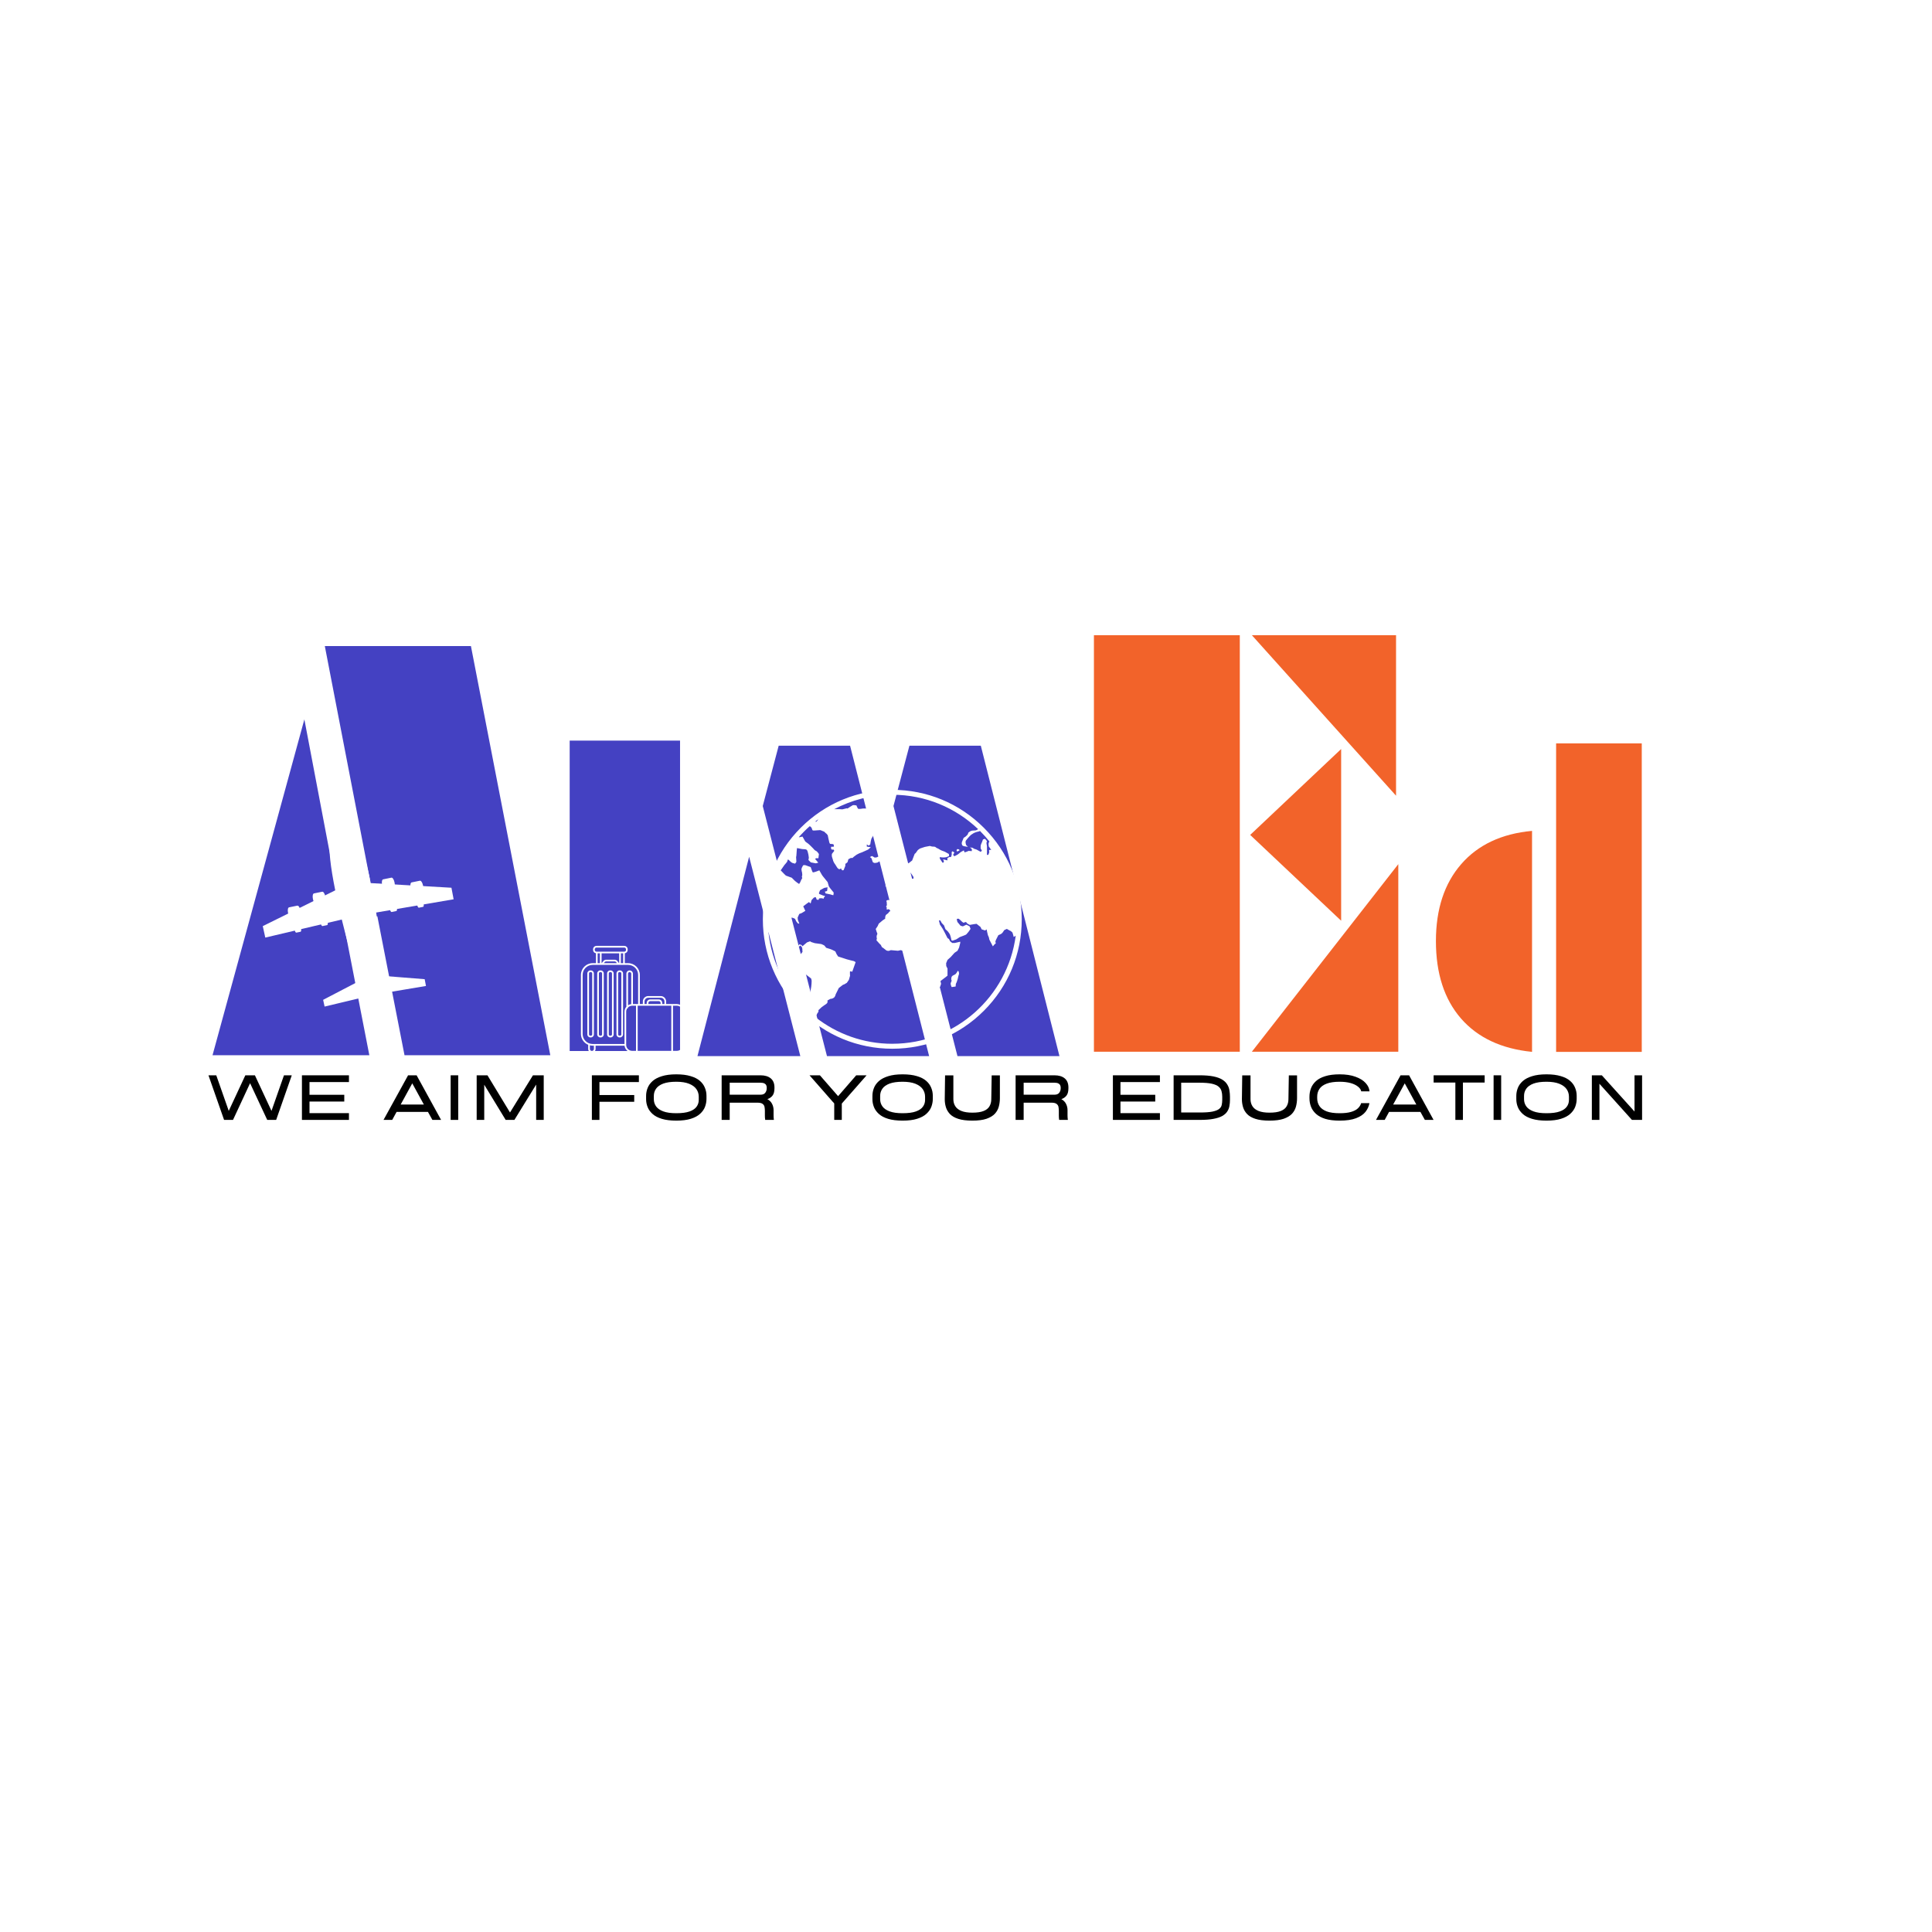 <svg xmlns="http://www.w3.org/2000/svg" xmlns:xlink="http://www.w3.org/1999/xlink" width="500" zoomAndPan="magnify" viewBox="0 0 375 375" height="500" preserveAspectRatio="xMidYMid meet" version="1.0"><defs><g/><clipPath id="42050e8928"><path d="M 51 160 L 89 160 L 89 196 L 51 196 Z M 51 160 " clip-rule="nonzero"/></clipPath><clipPath id="f6fb787bac"><path d="M 33.984 184.684 L 62.551 141.531 L 105.703 170.098 L 77.137 213.25 Z M 33.984 184.684 " clip-rule="nonzero"/></clipPath><clipPath id="43c374930a"><path d="M 33.984 184.684 L 62.551 141.531 L 105.703 170.098 L 77.137 213.25 Z M 33.984 184.684 " clip-rule="nonzero"/></clipPath><clipPath id="30a6765f56"><path d="M 74 170 L 77 170 L 77 173 L 74 173 Z M 74 170 " clip-rule="nonzero"/></clipPath><clipPath id="27d7f128e4"><path d="M 33.984 184.684 L 62.551 141.531 L 105.703 170.098 L 77.137 213.25 Z M 33.984 184.684 " clip-rule="nonzero"/></clipPath><clipPath id="5e0550dd9f"><path d="M 33.984 184.684 L 62.551 141.531 L 105.703 170.098 L 77.137 213.25 Z M 33.984 184.684 " clip-rule="nonzero"/></clipPath><clipPath id="92a32ff467"><path d="M 79 170 L 83 170 L 83 174 L 79 174 Z M 79 170 " clip-rule="nonzero"/></clipPath><clipPath id="4812750af6"><path d="M 33.984 184.684 L 62.551 141.531 L 105.703 170.098 L 77.137 213.25 Z M 33.984 184.684 " clip-rule="nonzero"/></clipPath><clipPath id="e8d404cdce"><path d="M 33.984 184.684 L 62.551 141.531 L 105.703 170.098 L 77.137 213.25 Z M 33.984 184.684 " clip-rule="nonzero"/></clipPath><clipPath id="a1c44dc1b9"><path d="M 80 174 L 83 174 L 83 177 L 80 177 Z M 80 174 " clip-rule="nonzero"/></clipPath><clipPath id="24bb4bbc19"><path d="M 33.984 184.684 L 62.551 141.531 L 105.703 170.098 L 77.137 213.25 Z M 33.984 184.684 " clip-rule="nonzero"/></clipPath><clipPath id="643f879b04"><path d="M 33.984 184.684 L 62.551 141.531 L 105.703 170.098 L 77.137 213.25 Z M 33.984 184.684 " clip-rule="nonzero"/></clipPath><clipPath id="0199bea397"><path d="M 75 175 L 78 175 L 78 178 L 75 178 Z M 75 175 " clip-rule="nonzero"/></clipPath><clipPath id="399204109c"><path d="M 33.984 184.684 L 62.551 141.531 L 105.703 170.098 L 77.137 213.25 Z M 33.984 184.684 " clip-rule="nonzero"/></clipPath><clipPath id="a28858e139"><path d="M 33.984 184.684 L 62.551 141.531 L 105.703 170.098 L 77.137 213.25 Z M 33.984 184.684 " clip-rule="nonzero"/></clipPath><clipPath id="e47dc21131"><path d="M 57 179 L 59 179 L 59 182 L 57 182 Z M 57 179 " clip-rule="nonzero"/></clipPath><clipPath id="15c6c6700e"><path d="M 33.984 184.684 L 62.551 141.531 L 105.703 170.098 L 77.137 213.25 Z M 33.984 184.684 " clip-rule="nonzero"/></clipPath><clipPath id="18c9c44b0d"><path d="M 33.984 184.684 L 62.551 141.531 L 105.703 170.098 L 77.137 213.25 Z M 33.984 184.684 " clip-rule="nonzero"/></clipPath><clipPath id="e1b051df22"><path d="M 55 175 L 59 175 L 59 179 L 55 179 Z M 55 175 " clip-rule="nonzero"/></clipPath><clipPath id="5c07ec7d7a"><path d="M 33.984 184.684 L 62.551 141.531 L 105.703 170.098 L 77.137 213.25 Z M 33.984 184.684 " clip-rule="nonzero"/></clipPath><clipPath id="e033a602d1"><path d="M 33.984 184.684 L 62.551 141.531 L 105.703 170.098 L 77.137 213.25 Z M 33.984 184.684 " clip-rule="nonzero"/></clipPath><clipPath id="40e6329086"><path d="M 62 178 L 64 178 L 64 180 L 62 180 Z M 62 178 " clip-rule="nonzero"/></clipPath><clipPath id="898a838464"><path d="M 33.984 184.684 L 62.551 141.531 L 105.703 170.098 L 77.137 213.25 Z M 33.984 184.684 " clip-rule="nonzero"/></clipPath><clipPath id="c0634eeb5c"><path d="M 33.984 184.684 L 62.551 141.531 L 105.703 170.098 L 77.137 213.25 Z M 33.984 184.684 " clip-rule="nonzero"/></clipPath><clipPath id="ba20bbc798"><path d="M 60 173 L 64 173 L 64 176 L 60 176 Z M 60 173 " clip-rule="nonzero"/></clipPath><clipPath id="5f4d634ee8"><path d="M 33.984 184.684 L 62.551 141.531 L 105.703 170.098 L 77.137 213.25 Z M 33.984 184.684 " clip-rule="nonzero"/></clipPath><clipPath id="966213f306"><path d="M 33.984 184.684 L 62.551 141.531 L 105.703 170.098 L 77.137 213.25 Z M 33.984 184.684 " clip-rule="nonzero"/></clipPath><clipPath id="1ff4d14927"><path d="M 112.758 183.586 L 133 183.586 L 133 204.586 L 112.758 204.586 Z M 112.758 183.586 " clip-rule="nonzero"/></clipPath><clipPath id="5bc3d5956e"><path d="M 148.07 153.305 L 198.32 153.305 L 198.32 203.555 L 148.07 203.555 Z M 148.07 153.305 " clip-rule="nonzero"/></clipPath></defs><rect x="-37.5" width="450" fill="#ffffff" y="-37.5" height="450" fill-opacity="1"/><rect x="-37.5" width="450" fill="#ffffff" y="-37.5" height="450" fill-opacity="1"/><g fill="#4441c2" fill-opacity="1"><g transform="translate(43.344, 204.821)"><g><path d="M -2.094 0 L 15.734 -65.188 L 21.641 -34.094 L 28.453 -34.094 L 19.703 -79.422 L 48.062 -79.422 L 63.469 0 L 35.172 0 L 29.906 -26.953 L 23.094 -26.953 L 28.344 0 Z M -2.094 0 "/></g></g></g><g clip-path="url(#42050e8928)"><g clip-path="url(#f6fb787bac)"><g clip-path="url(#43c374930a)"><path fill="#ffffff" d="M 66.082 160.137 C 66.082 160.137 66.078 160.137 66.078 160.137 C 64.75 160.762 63.547 161.582 64.094 166.824 C 64.266 168.48 64.613 170.559 65.07 172.816 C 65.07 172.816 58.219 176.195 58.219 176.195 C 58.219 176.195 51.004 179.758 51.004 179.758 C 51.168 180.5 51.328 181.242 51.492 181.984 C 56.441 180.816 61.391 179.648 66.336 178.48 C 66.336 178.48 66.34 178.48 66.34 178.48 C 67.332 182.559 68.48 186.582 69.434 189.336 C 69.562 189.703 69.688 190.051 69.809 190.375 C 69.809 190.375 66.582 192.055 66.582 192.055 C 66.582 192.055 62.719 194.07 62.719 194.07 C 62.816 194.504 62.91 194.941 63.004 195.375 C 65.73 194.727 68.453 194.074 71.18 193.422 C 71.922 194.359 72.258 194.566 73.105 194.746 C 73.859 194.238 74.035 194.016 74.391 192.77 C 77.152 192.305 79.918 191.84 82.68 191.375 C 82.598 190.938 82.512 190.496 82.43 190.059 C 82.43 190.059 78.086 189.715 78.086 189.715 C 78.086 189.715 74.461 189.426 74.461 189.426 C 74.445 189.082 74.426 188.715 74.398 188.324 C 74.203 185.418 73.688 181.266 73.012 177.121 C 78.023 176.266 83.035 175.406 88.047 174.551 C 87.906 173.805 87.766 173.055 87.625 172.309 C 87.625 172.309 79.59 171.848 79.59 171.848 C 79.59 171.848 71.965 171.41 71.965 171.41 C 71.5 169.16 71.012 167.109 70.523 165.516 C 68.98 160.48 67.551 160.191 66.086 160.137 C 66.082 160.137 66.082 160.133 66.082 160.137 " fill-opacity="1" fill-rule="nonzero"/></g></g></g><g clip-path="url(#30a6765f56)"><g clip-path="url(#27d7f128e4)"><g clip-path="url(#5e0550dd9f)"><path fill="#ffffff" d="M 76.57 171.246 C 76.461 170.707 76.195 170.309 75.973 170.352 C 75.973 170.352 74.367 170.68 74.367 170.68 C 74.145 170.723 74.055 171.199 74.164 171.738 C 74.164 171.738 74.191 171.875 74.191 171.875 C 74.301 172.414 74.57 172.816 74.793 172.773 C 74.793 172.773 76.398 172.445 76.398 172.445 C 76.617 172.398 76.707 171.926 76.598 171.387 C 76.598 171.387 76.57 171.246 76.57 171.246 " fill-opacity="1" fill-rule="nonzero"/></g></g></g><g clip-path="url(#92a32ff467)"><g clip-path="url(#4812750af6)"><g clip-path="url(#e8d404cdce)"><path fill="#ffffff" d="M 82.102 171.844 C 81.992 171.301 81.723 170.902 81.504 170.945 C 81.504 170.945 79.895 171.273 79.895 171.273 C 79.676 171.316 79.586 171.793 79.695 172.332 C 79.695 172.332 79.723 172.469 79.723 172.469 C 79.832 173.008 80.102 173.41 80.32 173.367 C 80.32 173.367 81.93 173.039 81.93 173.039 C 82.148 172.996 82.238 172.52 82.129 171.98 C 82.129 171.98 82.102 171.844 82.102 171.844 " fill-opacity="1" fill-rule="nonzero"/></g></g></g><g clip-path="url(#a1c44dc1b9)"><g clip-path="url(#24bb4bbc19)"><g clip-path="url(#643f879b04)"><path fill="#ffffff" d="M 82.227 175.477 C 82.281 175.754 82.238 175.992 82.125 176.016 C 82.125 176.016 81.305 176.184 81.305 176.184 C 81.191 176.207 81.055 176 81 175.727 C 81 175.727 80.988 175.656 80.988 175.656 C 80.93 175.383 80.977 175.141 81.09 175.117 C 81.09 175.117 81.906 174.949 81.906 174.949 C 82.02 174.926 82.156 175.133 82.211 175.406 C 82.211 175.406 82.227 175.477 82.227 175.477 " fill-opacity="1" fill-rule="nonzero"/></g></g></g><g clip-path="url(#0199bea397)"><g clip-path="url(#399204109c)"><g clip-path="url(#a28858e139)"><path fill="#ffffff" d="M 77.035 176.246 C 77.094 176.547 77.043 176.812 76.922 176.836 C 76.922 176.836 76.023 177.02 76.023 177.02 C 75.902 177.043 75.754 176.82 75.691 176.52 C 75.691 176.52 75.676 176.441 75.676 176.441 C 75.613 176.141 75.664 175.875 75.789 175.852 C 75.789 175.852 76.684 175.668 76.684 175.668 C 76.809 175.645 76.957 175.867 77.02 176.168 C 77.02 176.168 77.035 176.246 77.035 176.246 " fill-opacity="1" fill-rule="nonzero"/></g></g></g><g clip-path="url(#e47dc21131)"><g clip-path="url(#15c6c6700e)"><g clip-path="url(#18c9c44b0d)"><path fill="#ffffff" d="M 57.211 180.566 C 57.266 180.84 57.402 181.043 57.516 181.023 C 57.516 181.023 58.336 180.855 58.336 180.855 C 58.445 180.832 58.492 180.59 58.438 180.316 C 58.438 180.316 58.422 180.246 58.422 180.246 C 58.367 179.973 58.23 179.766 58.117 179.789 C 58.117 179.789 57.301 179.957 57.301 179.957 C 57.188 179.98 57.141 180.219 57.195 180.496 C 57.195 180.496 57.211 180.566 57.211 180.566 " fill-opacity="1" fill-rule="nonzero"/></g></g></g><g clip-path="url(#e1b051df22)"><g clip-path="url(#5c07ec7d7a)"><g clip-path="url(#e033a602d1)"><path fill="#ffffff" d="M 55.906 177.172 C 55.797 176.633 55.887 176.156 56.105 176.113 C 56.105 176.113 57.715 175.785 57.715 175.785 C 57.934 175.742 58.203 176.141 58.312 176.68 C 58.312 176.68 58.34 176.82 58.34 176.82 C 58.449 177.359 58.359 177.832 58.141 177.879 C 58.141 177.879 56.531 178.207 56.531 178.207 C 56.312 178.25 56.043 177.848 55.934 177.309 C 55.934 177.309 55.906 177.172 55.906 177.172 " fill-opacity="1" fill-rule="nonzero"/></g></g></g><g clip-path="url(#40e6329086)"><g clip-path="url(#898a838464)"><g clip-path="url(#c0634eeb5c)"><path fill="#ffffff" d="M 62.262 179.25 C 62.324 179.551 62.473 179.777 62.598 179.75 C 62.598 179.75 63.492 179.566 63.492 179.566 C 63.617 179.543 63.664 179.277 63.605 178.977 C 63.605 178.977 63.59 178.902 63.59 178.902 C 63.527 178.602 63.379 178.375 63.254 178.402 C 63.254 178.402 62.359 178.582 62.359 178.582 C 62.234 178.609 62.188 178.871 62.246 179.176 C 62.246 179.176 62.262 179.25 62.262 179.25 " fill-opacity="1" fill-rule="nonzero"/></g></g></g><g clip-path="url(#ba20bbc798)"><g clip-path="url(#5f4d634ee8)"><g clip-path="url(#966213f306)"><path fill="#ffffff" d="M 60.734 174.469 C 60.625 173.93 60.715 173.453 60.938 173.41 C 60.938 173.41 62.543 173.082 62.543 173.082 C 62.766 173.039 63.031 173.441 63.141 173.98 C 63.141 173.98 63.172 174.117 63.172 174.117 C 63.281 174.656 63.191 175.133 62.969 175.176 C 62.969 175.176 61.363 175.504 61.363 175.504 C 61.141 175.547 60.875 175.148 60.766 174.605 C 60.766 174.605 60.734 174.469 60.734 174.469 " fill-opacity="1" fill-rule="nonzero"/></g></g></g><g fill="#4441c2" fill-opacity="1"><g transform="translate(107.887, 204.001)"><g><path d="M 2.688 0 L 2.688 -60.25 L 24.109 -60.25 L 24.109 0 Z M 2.688 0 "/></g></g></g><g clip-path="url(#1ff4d14927)"><path fill="#ffffff" d="M 131.371 194.883 L 129.297 194.883 L 129.297 194.383 C 129.297 193.805 128.828 193.336 128.25 193.336 L 125.828 193.336 C 125.246 193.336 124.777 193.805 124.777 194.383 L 124.777 194.883 L 124.191 194.883 L 124.191 189.227 C 124.191 187.973 123.172 186.953 121.918 186.953 L 121.277 186.953 L 121.277 185.031 C 121.594 184.984 121.836 184.711 121.836 184.383 L 121.836 184.258 C 121.836 183.891 121.539 183.594 121.176 183.594 L 115.777 183.594 C 115.41 183.594 115.113 183.891 115.113 184.258 L 115.113 184.383 C 115.113 184.711 115.355 184.984 115.672 185.031 L 115.672 186.953 L 115.031 186.953 C 113.777 186.953 112.758 187.973 112.758 189.227 L 112.758 200.695 C 112.758 201.641 113.344 202.453 114.168 202.793 L 114.168 203.598 C 114.168 203.996 114.488 204.316 114.887 204.316 C 115.285 204.316 115.605 203.996 115.605 203.598 L 115.605 202.965 L 121.223 202.965 C 121.305 203.711 121.938 204.297 122.703 204.297 L 131.371 204.297 C 132.191 204.297 132.859 203.629 132.859 202.805 L 132.859 196.375 C 132.859 195.551 132.191 194.883 131.371 194.883 Z M 130.297 195.211 L 130.297 203.969 L 123.777 203.969 L 123.777 195.211 Z M 128.223 194.883 L 125.852 194.883 L 125.852 194.68 C 125.852 194.48 126.012 194.32 126.211 194.32 L 127.867 194.32 C 128.062 194.32 128.223 194.48 128.223 194.68 Z M 125.105 194.383 C 125.105 193.984 125.43 193.664 125.828 193.664 L 128.25 193.664 C 128.645 193.664 128.969 193.984 128.969 194.383 L 128.969 194.883 L 128.551 194.883 L 128.551 194.68 C 128.551 194.301 128.242 193.992 127.867 193.992 L 126.211 193.992 C 125.832 193.992 125.523 194.301 125.523 194.68 L 125.523 194.883 L 125.105 194.883 Z M 120.512 186.953 L 120.512 185.043 L 120.949 185.043 L 120.949 186.953 Z M 120.152 186.953 L 119.863 186.57 C 119.723 186.383 119.516 186.277 119.297 186.277 L 117.652 186.277 C 117.434 186.277 117.227 186.383 117.086 186.57 L 116.797 186.953 L 116.766 186.953 L 116.766 185.043 L 120.184 185.043 L 120.184 186.953 Z M 119.742 186.953 L 117.207 186.953 L 117.352 186.766 C 117.426 186.664 117.539 186.605 117.652 186.605 L 119.297 186.605 C 119.41 186.605 119.523 186.664 119.598 186.766 Z M 115.441 184.383 L 115.441 184.258 C 115.441 184.074 115.594 183.926 115.777 183.926 L 121.176 183.926 C 121.355 183.926 121.508 184.074 121.508 184.258 L 121.508 184.383 C 121.508 184.566 121.355 184.715 121.176 184.715 L 115.777 184.715 C 115.594 184.715 115.441 184.566 115.441 184.383 Z M 116.004 185.043 L 116.438 185.043 L 116.438 186.953 L 116.004 186.953 Z M 113.09 200.695 L 113.09 189.227 C 113.09 188.156 113.961 187.285 115.031 187.285 L 121.918 187.285 C 122.988 187.285 123.859 188.156 123.859 189.227 L 123.859 194.883 L 122.852 194.883 L 122.852 188.996 C 122.852 188.645 122.566 188.359 122.211 188.359 C 121.859 188.359 121.574 188.645 121.574 188.996 L 121.574 195.406 C 121.352 195.664 121.215 196.004 121.215 196.375 L 121.215 202.637 L 115.031 202.637 C 113.961 202.637 113.09 201.766 113.09 200.695 Z M 121.902 195.117 L 121.902 188.996 C 121.902 188.828 122.043 188.688 122.211 188.688 C 122.383 188.688 122.523 188.828 122.523 188.996 L 122.523 194.895 C 122.297 194.922 122.086 195 121.902 195.117 Z M 115.277 203.598 C 115.277 203.812 115.102 203.988 114.887 203.988 C 114.672 203.988 114.496 203.812 114.496 203.598 L 114.496 202.898 C 114.668 202.941 114.848 202.965 115.031 202.965 L 115.277 202.965 Z M 121.543 202.84 C 121.547 202.828 121.551 202.816 121.551 202.801 C 121.551 202.785 121.547 202.77 121.543 202.758 L 121.543 196.375 C 121.543 196.137 121.613 195.914 121.738 195.73 C 121.828 195.73 121.902 195.66 121.902 195.566 L 121.902 195.535 C 122.098 195.348 122.359 195.23 122.645 195.215 C 122.66 195.219 122.672 195.223 122.688 195.223 C 122.707 195.223 122.727 195.219 122.742 195.211 L 123.449 195.211 L 123.449 203.969 L 122.703 203.969 C 122.074 203.969 121.562 203.465 121.543 202.84 Z M 132.531 202.805 C 132.531 203.445 132.012 203.969 131.371 203.969 L 130.629 203.969 L 130.629 195.211 L 131.371 195.211 C 132.012 195.211 132.531 195.734 132.531 196.375 Z M 132.531 202.805 " fill-opacity="1" fill-rule="nonzero"/></g><path fill="#ffffff" d="M 118.422 201.359 L 118.527 201.359 C 118.852 201.359 119.113 201.098 119.113 200.773 L 119.113 188.945 C 119.113 188.621 118.852 188.359 118.527 188.359 L 118.422 188.359 C 118.098 188.359 117.836 188.621 117.836 188.945 L 117.836 200.773 C 117.836 201.098 118.098 201.359 118.422 201.359 Z M 118.164 188.945 C 118.164 188.805 118.281 188.688 118.422 188.688 L 118.527 188.688 C 118.668 188.688 118.785 188.805 118.785 188.945 L 118.785 200.773 C 118.785 200.914 118.668 201.031 118.527 201.031 L 118.422 201.031 C 118.281 201.031 118.164 200.914 118.164 200.773 Z M 118.164 188.945 " fill-opacity="1" fill-rule="nonzero"/><path fill="#ffffff" d="M 116.504 201.359 L 116.609 201.359 C 116.93 201.359 117.195 201.098 117.195 200.773 L 117.195 188.945 C 117.195 188.621 116.93 188.359 116.609 188.359 L 116.504 188.359 C 116.18 188.359 115.918 188.621 115.918 188.945 L 115.918 200.773 C 115.918 201.098 116.18 201.359 116.504 201.359 Z M 116.246 188.945 C 116.246 188.805 116.363 188.688 116.504 188.688 L 116.609 188.688 C 116.75 188.688 116.863 188.805 116.863 188.945 L 116.863 200.773 C 116.863 200.914 116.75 201.031 116.609 201.031 L 116.504 201.031 C 116.363 201.031 116.246 200.914 116.246 200.773 Z M 116.246 188.945 " fill-opacity="1" fill-rule="nonzero"/><path fill="#ffffff" d="M 115.273 200.773 L 115.273 188.945 C 115.273 188.621 115.012 188.359 114.688 188.359 L 114.582 188.359 C 114.262 188.359 114 188.621 114 188.945 L 114 200.773 C 114 201.098 114.262 201.359 114.582 201.359 L 114.688 201.359 C 115.012 201.359 115.273 201.098 115.273 200.773 Z M 114.945 200.773 C 114.945 200.914 114.832 201.031 114.688 201.031 L 114.582 201.031 C 114.441 201.031 114.328 200.914 114.328 200.773 L 114.328 188.945 C 114.328 188.805 114.441 188.688 114.582 188.688 L 114.688 188.688 C 114.832 188.688 114.945 188.805 114.945 188.945 Z M 114.945 200.773 " fill-opacity="1" fill-rule="nonzero"/><path fill="#ffffff" d="M 120.242 201.359 L 120.348 201.359 C 120.668 201.359 120.934 201.098 120.934 200.773 L 120.934 188.945 C 120.934 188.621 120.668 188.359 120.348 188.359 L 120.242 188.359 C 119.918 188.359 119.656 188.621 119.656 188.945 L 119.656 200.773 C 119.656 201.098 119.918 201.359 120.242 201.359 Z M 119.984 188.945 C 119.984 188.805 120.098 188.688 120.242 188.688 L 120.348 188.688 C 120.488 188.688 120.602 188.805 120.602 188.945 L 120.602 200.773 C 120.602 200.914 120.488 201.031 120.348 201.031 L 120.242 201.031 C 120.098 201.031 119.984 200.914 119.984 200.773 Z M 119.984 188.945 " fill-opacity="1" fill-rule="nonzero"/><g fill="#4441c2" fill-opacity="1"><g transform="translate(136.97, 204.995)"><g><path d="M 48.875 0 L 36.453 -48.547 L 39.547 -60.25 L 53.406 -60.25 L 68.672 0 Z M -1.594 0 L 8.438 -38.703 L 18.375 0 Z M 23.547 0 L 11.078 -48.547 L 14.172 -60.25 L 28.031 -60.25 L 43.375 0 Z M 23.547 0 "/></g></g></g><g clip-path="url(#5bc3d5956e)"><path fill="#ffffff" d="M 173.195 153.305 C 166.484 153.305 160.172 155.918 155.426 160.664 C 150.684 165.41 148.07 171.719 148.07 178.43 C 148.07 185.141 150.684 191.453 155.426 196.199 C 160.172 200.941 166.48 203.559 173.195 203.559 C 179.906 203.559 186.215 200.941 190.961 196.199 C 195.707 191.453 198.32 185.141 198.32 178.43 C 198.32 171.719 195.707 165.41 190.961 160.664 C 186.215 155.918 179.906 153.305 173.195 153.305 Z M 158.805 159.027 C 158.785 159.074 158.766 159.121 158.742 159.16 C 158.68 159.262 158.477 159.465 158.477 159.465 L 158.203 159.492 C 158.402 159.336 158.602 159.18 158.805 159.027 Z M 149.156 180.926 C 149.211 181 149.27 181.066 149.324 181.109 C 149.57 181.301 149.57 181.246 149.871 181.438 C 150.172 181.629 151.258 181.789 151.258 181.789 L 151.805 181.789 L 152.785 182.527 C 152.785 182.527 153.164 182.5 153.246 182.527 C 153.328 182.555 153.82 183.234 153.82 183.234 L 154.254 183.234 L 154.719 183.695 L 155.098 183.723 L 155.352 183.52 L 155.637 183.812 L 155.734 184.168 L 155.738 184.383 L 155.762 184.773 L 155.391 185.23 L 155.148 185.527 L 155.148 186.855 L 155.762 187.59 L 156.082 188.539 L 156.109 188.613 L 156.293 189.043 L 156.902 189.512 L 157.434 189.922 C 157.434 189.922 157.539 190.227 157.539 190.41 C 157.539 190.594 157.516 190.961 157.516 190.961 L 157.457 191.535 L 157.25 192.738 C 157.25 192.738 157.109 193.781 157.066 194.105 C 157.027 194.434 156.844 195.066 156.844 195.066 C 156.844 195.066 156.68 195.641 156.617 195.883 C 156.609 195.914 156.602 195.945 156.594 195.977 C 152.504 192.105 149.766 186.828 149.156 180.922 Z M 173.195 202.598 C 167.57 202.598 162.387 200.668 158.277 197.434 L 158.332 197.312 L 158.426 197.129 L 158.641 196.699 L 158.863 196.375 L 158.863 196.066 L 159.496 195.477 L 160.07 195.066 C 160.07 195.066 160.406 194.879 160.551 194.688 C 160.582 194.641 160.605 194.598 160.613 194.555 C 160.641 194.332 160.613 194.191 160.613 194.188 L 161.172 193.883 C 161.172 193.883 161.559 193.883 161.848 193.656 C 161.918 193.602 161.977 193.535 162.02 193.465 C 162.16 193.254 162.195 193.023 162.195 193.023 L 162.809 191.777 C 162.812 191.773 163.156 191.512 163.461 191.266 C 163.766 191.023 163.746 191.145 163.867 191.062 C 163.992 190.98 164.379 190.758 164.379 190.758 L 164.379 190.754 C 164.379 190.754 164.77 190.184 164.77 190.184 L 164.992 189.406 C 164.992 189.406 164.953 188.773 164.973 188.609 C 164.973 188.602 164.977 188.59 164.98 188.586 C 165.047 188.469 165.422 188.613 165.422 188.613 L 165.422 188.609 L 166.078 186.75 L 165.73 186.547 C 165.73 186.547 164.668 186.301 164.359 186.199 C 164.055 186.098 163.297 185.852 163.297 185.852 L 162.688 185.66 L 162.398 185.23 L 162.137 184.668 C 162.137 184.668 161.422 184.281 161.113 184.199 C 160.809 184.117 160.379 183.973 160.379 183.973 C 160.379 183.973 160.113 183.688 160.07 183.586 C 160.031 183.484 159.398 183.238 159.398 183.238 L 158.152 183.07 L 157.484 182.859 L 157.234 182.707 L 156.641 182.918 L 156.172 183.309 L 155.918 183.531 L 155.781 183.633 L 155.738 183.672 L 155.578 183.418 L 155.141 183.285 C 155.141 183.285 155.141 183.289 155.141 183.289 C 155.141 183.289 155.105 183.422 155.07 183.477 C 155.062 183.488 155.055 183.496 155.047 183.5 C 155.008 183.504 154.836 183.473 154.836 183.473 C 154.836 183.473 154.645 183.328 154.562 183.281 C 154.48 183.234 154.422 183.18 154.422 183.18 L 154.238 182.887 L 154.223 182.594 L 154.258 182.156 C 154.258 182.047 154.27 181.852 154.27 181.852 C 154.27 181.852 153.828 181.77 153.707 181.77 C 153.582 181.77 153.25 181.762 153.23 181.762 C 153.207 181.762 153.148 181.852 153.148 181.672 C 153.148 181.496 153.207 181.148 153.207 181.148 L 153.289 180.766 L 153.414 180.512 L 153.301 180.348 L 152.902 180.43 L 152.656 180.859 L 152.383 181.031 L 151.84 181.082 L 151.613 181.031 C 151.613 181.031 151.391 180.898 151.34 180.828 C 151.289 180.758 151.176 180.379 151.176 180.379 C 151.176 180.379 151.035 179.91 151.035 179.746 C 151.035 179.582 151.012 179.359 151.043 179.246 C 151.074 179.133 151.086 179.02 151.188 178.832 C 151.285 178.648 151.402 178.469 151.41 178.461 C 151.41 178.457 151.594 178.297 151.695 178.285 C 151.797 178.277 152.074 178.246 152.074 178.246 C 152.074 178.246 152.535 178.254 152.605 178.277 C 152.676 178.297 152.992 178.297 152.992 178.297 L 153.125 178.254 L 153.441 178.164 C 153.441 178.164 153.719 178.062 153.965 178.184 C 154.207 178.305 154.312 178.277 154.391 178.492 C 154.473 178.703 154.586 178.891 154.586 178.891 C 154.586 178.891 154.699 178.98 154.781 179.133 C 154.863 179.285 155.148 179.277 155.148 179.277 L 154.863 178.539 L 154.82 178.102 L 155.129 177.406 L 155.609 177.223 L 156.312 176.797 C 156.312 176.797 156.312 176.793 156.312 176.793 L 155.906 175.918 L 156.559 175.418 L 157.02 175.09 L 157.348 175.363 L 157.512 174.723 L 157.961 174.23 C 157.961 174.23 158.262 174.125 158.301 174.125 C 158.32 174.125 158.363 174.203 158.406 174.289 L 158.523 174.621 L 158.887 174.66 C 158.887 174.66 158.891 174.66 158.891 174.66 L 158.984 174.383 L 159.391 174.34 L 159.891 174.418 L 159.891 174.414 C 159.891 174.414 159.895 174.414 159.895 174.414 L 159.926 174.172 L 160.121 174.008 L 160.07 173.871 L 159.828 173.848 L 158.996 173.508 L 158.957 173.332 L 159.172 172.789 L 159.637 172.531 L 159.988 172.34 L 160.633 172.219 C 160.633 172.219 160.543 172.746 160.555 172.871 C 160.555 172.883 160.551 172.898 160.539 172.914 C 160.457 173.008 160.102 173.059 160.102 173.059 C 160.102 173.059 160.098 173.059 160.098 173.059 L 160.246 173.414 L 161.156 173.598 C 161.156 173.598 161.73 173.793 161.758 173.75 C 161.785 173.711 161.816 173.246 161.816 173.246 L 161.188 172.473 L 160.891 172.066 L 160.645 171.219 L 159.719 170.078 L 159.543 169.832 L 159.031 168.934 L 158.438 169.164 C 158.438 169.164 157.844 169.367 157.766 169.328 C 157.684 169.285 157.355 168.305 157.355 168.305 L 156.457 167.98 C 156.457 167.98 155.988 167.797 155.844 168.02 C 155.844 168.02 155.844 168.02 155.844 168.023 C 155.703 168.246 155.559 168.594 155.559 168.758 C 155.559 168.922 155.68 169.371 155.68 169.371 L 155.723 169.82 L 155.641 170.195 L 155.723 170.43 C 155.723 170.43 155.414 170.941 155.395 171.066 C 155.375 171.188 155.172 171.473 155.129 171.555 C 155.086 171.633 154.293 170.98 154.293 170.98 L 153.68 170.367 L 152.559 169.961 C 152.559 169.961 152.375 169.816 152.168 169.594 C 151.965 169.367 151.535 168.934 151.535 168.934 L 152.27 167.879 C 152.27 167.879 152.617 167.504 152.754 167.301 C 152.777 167.27 152.793 167.246 152.801 167.223 C 152.848 167.137 152.844 166.965 152.891 166.883 C 152.938 166.816 153.02 166.82 153.211 167.02 C 153.621 167.449 153.781 167.488 153.926 167.531 C 154.066 167.57 154.332 167.633 154.332 167.633 L 154.578 167.285 L 154.52 166.324 C 154.52 166.324 154.523 166.324 154.527 166.316 C 154.547 166.289 154.586 166.18 154.602 165.711 C 154.621 165.109 154.699 164.625 154.703 164.609 C 154.707 164.609 155.297 164.711 155.641 164.793 C 155.988 164.875 156.438 164.734 156.641 165.02 C 156.84 165.297 157.051 166.512 156.977 166.66 C 156.973 166.668 156.969 166.672 156.969 166.672 C 156.961 166.676 156.953 166.684 156.949 166.691 C 156.879 166.781 156.965 166.98 156.965 166.98 L 157.379 167.387 L 158.336 167.57 L 158.828 167.449 L 158.195 166.691 L 158.48 166.57 L 158.848 166.59 L 158.953 165.773 C 158.953 165.773 158.625 165.242 158.379 165.16 C 158.137 165.078 157.828 164.672 157.828 164.672 C 157.828 164.672 157.031 163.855 156.867 163.75 C 156.703 163.648 156.297 163.324 156.297 163.324 L 155.766 162.383 L 155.152 162.508 L 155.055 162.484 C 155.715 161.734 156.418 161.027 157.164 160.367 C 157.324 160.441 157.406 160.5 157.461 160.586 C 157.52 160.688 157.621 160.895 157.621 160.895 C 157.621 160.895 157.621 161.18 157.848 161.199 C 158.07 161.219 158.359 161.18 158.359 161.18 L 159.012 161.137 C 159.012 161.137 159.195 161.078 159.422 161.199 C 159.645 161.32 159.953 161.402 159.953 161.402 L 160.32 161.75 C 160.32 161.75 160.441 161.793 160.523 161.957 C 160.605 162.117 160.625 161.852 160.707 162.324 C 160.789 162.793 160.871 163.059 160.871 163.059 C 160.871 163.059 160.93 163.383 160.973 163.527 C 161.016 163.672 161.117 163.793 161.117 163.793 L 161.605 163.836 C 161.605 163.836 161.789 163.855 161.809 163.938 C 161.832 164.02 161.871 164.203 161.871 164.262 C 161.871 164.277 161.867 164.293 161.863 164.301 C 161.848 164.332 161.809 164.344 161.75 164.344 C 161.668 164.344 161.301 164.363 161.301 164.363 L 161.301 164.367 L 161.32 164.773 L 161.461 164.898 L 161.832 164.918 C 161.832 164.918 161.91 165.039 161.91 165.121 C 161.91 165.164 161.906 165.188 161.891 165.215 C 161.875 165.238 161.852 165.266 161.809 165.305 C 161.727 165.387 161.484 165.734 161.484 165.734 C 161.484 165.734 161.477 165.699 161.473 165.711 C 161.465 165.719 161.461 165.754 161.461 165.855 C 161.461 166.082 161.422 166.145 161.543 166.488 C 161.668 166.836 161.727 167.121 161.727 167.121 C 161.727 167.121 161.891 167.449 161.934 167.531 C 161.973 167.613 162.055 167.656 162.199 167.918 C 162.34 168.184 162.586 168.512 162.586 168.512 L 162.832 168.695 C 162.832 168.695 162.914 168.738 162.996 168.695 C 163.074 168.656 163.258 168.555 163.258 168.555 C 163.258 168.555 163.363 169.105 163.75 168.879 L 164.078 168.062 L 164.078 167.676 C 164.086 167.672 164.406 167.469 164.5 167.34 C 164.516 167.32 164.523 167.301 164.527 167.285 C 164.547 167.164 164.668 166.785 164.668 166.777 L 165.141 166.531 L 165.465 166.531 L 165.711 166.305 L 166.262 165.898 L 166.773 165.633 L 167.324 165.43 L 168.508 164.898 L 169.02 164.449 C 169.02 164.449 169.02 164.445 169.02 164.445 L 168.246 164.324 L 168.246 163.898 L 168.609 164.141 L 168.918 163.895 L 169.02 163.262 L 169.145 162.773 L 169.469 162.242 L 169.676 161.281 L 169.594 160.77 L 169.367 160.422 L 169.309 159.914 C 169.309 159.914 169.285 159.484 169.348 159.359 C 169.41 159.238 169.656 158.871 169.676 158.809 C 169.676 158.801 169.688 158.789 169.699 158.77 C 169.789 158.641 170.09 158.297 170.145 158.281 C 170.207 158.258 170.777 157.852 170.777 157.852 C 170.777 157.852 170.574 157.586 170.473 157.586 C 170.371 157.586 169.594 157.852 169.594 157.852 L 169.203 157.992 C 169.203 157.992 169.062 158.055 168.859 157.93 C 168.652 157.809 168.367 157.441 168.367 157.441 L 168.348 157.074 L 168.531 156.93 L 167.508 156.93 C 167.508 156.93 166.629 157.117 166.508 156.93 C 166.387 156.746 166.242 156.34 166.242 156.34 C 166.242 156.34 165.691 156.215 165.508 156.297 C 165.324 156.379 164.508 156.93 164.508 156.93 L 164.344 156.891 L 163.508 157.094 L 162.852 157.055 L 162.016 157.055 L 161.855 157.098 C 165.242 155.289 169.102 154.262 173.199 154.262 C 179.648 154.262 185.512 156.801 189.852 160.934 C 189.758 161.004 189.68 161.047 189.57 161.109 C 189.445 161.18 189.289 161.191 189.289 161.191 C 189.289 161.191 188.793 161.199 188.719 161.219 C 188.645 161.238 188.527 161.266 188.527 161.266 C 188.527 161.266 188.297 161.348 188.207 161.426 C 188.121 161.496 187.945 161.633 187.941 161.633 C 187.941 161.633 187.906 161.859 187.805 161.996 C 187.703 162.133 187.617 162.199 187.617 162.199 C 187.617 162.199 187.492 162.312 187.383 162.41 C 187.289 162.492 187.113 162.547 187.043 162.641 C 187.031 162.652 187.023 162.668 187.016 162.684 C 186.969 162.805 186.949 162.875 186.875 163.043 C 186.797 163.215 186.746 163.309 186.73 163.379 C 186.715 163.445 186.688 163.555 186.688 163.555 C 186.688 163.555 186.656 163.676 186.676 163.758 C 186.695 163.84 186.723 164.012 186.805 164.105 C 186.887 164.203 187.219 164.27 187.219 164.27 L 187.355 164.289 C 187.355 164.289 187.562 164.312 187.637 164.332 C 187.711 164.352 187.875 164.367 187.875 164.367 C 187.875 164.367 187.871 164.363 187.871 164.363 C 187.871 164.363 187.875 164.363 187.875 164.363 C 187.875 164.363 187.574 164.086 187.555 164.062 C 187.535 164.043 187.48 163.875 187.48 163.875 L 187.418 163.574 L 187.418 163.398 L 187.445 163.207 L 187.621 162.977 L 187.914 162.621 C 187.914 162.621 188.141 162.383 188.223 162.289 C 188.305 162.195 188.48 162.043 188.48 162.043 L 188.887 161.777 C 188.887 161.777 189.023 161.676 189.168 161.629 C 189.309 161.582 189.516 161.492 189.664 161.457 C 189.812 161.426 190.012 161.391 190.148 161.328 C 190.172 161.32 190.195 161.309 190.223 161.293 C 190.875 161.945 191.492 162.629 192.066 163.352 L 192.02 163.363 L 191.898 163.629 L 191.875 163.875 L 191.918 164.285 L 192 164.406 L 192.406 164.977 C 192.391 164.977 192.117 164.938 192.02 164.977 C 192.016 164.98 192.008 164.984 192.004 164.988 C 191.93 165.066 192.02 165.406 192.02 165.406 L 191.836 165.918 L 191.57 165.938 L 191.57 164.262 L 191.469 163.629 L 191.57 163.262 C 191.57 163.262 191.23 162.832 191.176 162.82 C 191.121 162.805 190.797 162.941 190.797 162.941 C 190.797 162.941 190.793 162.941 190.793 162.941 L 190.602 163.461 C 190.602 163.461 190.344 163.992 190.344 164.203 L 190.344 164.672 C 190.344 164.672 190.535 165.055 190.574 165.094 C 190.582 165.102 190.582 165.117 190.57 165.133 C 190.523 165.203 190.344 165.34 190.344 165.34 L 189.555 164.902 L 189.039 164.734 L 188.773 164.547 L 188.266 164.496 L 188.27 164.5 L 188.266 164.5 C 188.266 164.5 188.629 164.797 188.629 164.797 L 188.629 165.203 L 188.363 165.184 L 187.996 165.16 L 187.668 165.305 L 187.219 165.445 L 187.078 165.059 L 186.484 165.387 L 186.035 165.754 L 185.832 165.895 L 185.238 166.203 L 184.992 165.918 L 185.238 165.488 C 185.238 165.488 184.953 165.242 184.891 165.242 C 184.832 165.242 184.727 165.363 184.727 165.363 C 184.727 165.363 184.727 165.367 184.727 165.367 L 184.727 165.918 L 184.586 166.344 L 184.203 166.367 L 183.891 166.57 L 183.891 167 L 183.055 166.797 C 183.055 166.797 183.051 166.797 183.051 166.797 L 183.215 167.164 L 183.113 167.449 L 182.93 167.43 L 182.562 166.879 L 182.441 166.715 L 182.398 166.367 C 182.41 166.367 182.871 166.43 182.93 166.43 L 183.238 166.43 C 183.238 166.43 183.582 166.41 183.664 166.387 C 183.746 166.367 184.113 166.223 184.176 166.184 C 184.18 166.18 184.184 166.176 184.188 166.172 C 184.23 166.098 184.176 165.754 184.176 165.754 L 183.359 165.305 L 182.746 165.078 L 182.504 164.957 L 182.094 164.711 L 181.809 164.59 L 181.5 164.363 C 181.5 164.363 181.215 164.324 181.156 164.324 L 180.949 164.324 L 180.48 164.199 C 180.48 164.199 179.602 164.363 179.52 164.383 C 179.438 164.406 178.949 164.566 178.949 164.566 L 178.539 164.711 L 178.152 164.996 L 177.723 165.59 L 177.539 165.73 L 177.539 165.734 L 177.047 167.02 L 176.414 167.508 L 176.047 167.672 L 175.68 167.816 L 175.477 168.551 L 175.535 168.918 L 175.68 169.613 L 175.844 169.734 C 175.844 169.734 176.188 169.512 176.293 169.418 C 176.395 169.328 176.762 169.418 176.762 169.418 L 177.047 169.816 C 177.047 169.816 177.25 170.164 177.293 170.184 C 177.332 170.207 177.293 170.539 177.293 170.551 L 177.008 170.551 L 176.863 170.512 L 176.699 169.961 L 176.375 170.062 L 176.129 170.266 L 176.27 170.898 L 176.211 171.246 L 175.844 171.473 L 175.168 171.961 L 174.781 171.941 L 174.434 171.898 L 174.371 171.309 L 173.656 170.777 L 173.422 169.961 L 173.535 169.809 L 173.535 169.805 L 173.309 169.418 L 172.992 169.562 C 172.992 169.562 172.758 169.613 172.727 169.613 C 172.727 169.613 172.723 169.613 172.723 169.617 C 172.691 169.664 172.645 170.043 172.656 170.082 C 172.664 170.125 172.754 170.555 172.758 170.562 L 172.594 170.645 L 172.145 171.012 L 171.91 171.246 L 171.98 171.543 L 171.84 172.023 L 172.277 172.055 L 172.535 171.941 L 172.738 171.848 L 172.75 171.5 L 172.75 171.207 L 172.996 171.207 L 172.996 171.012 L 173.32 171.012 L 173.402 171.145 L 173.422 171.512 L 173.199 171.512 L 173.074 171.891 L 173.199 172.055 L 173.473 172.156 L 172.992 172.41 L 172.992 172.617 L 173.309 172.512 L 173.555 172.484 L 174.023 172.402 L 174.492 172.254 L 174.574 172.621 L 174.195 172.867 L 174.047 172.824 L 173.773 172.77 L 173.773 172.773 L 173.746 173.098 L 173.215 173.027 L 173.215 173.031 L 173.172 173.25 L 173.691 173.465 L 174.043 173.902 L 173.973 174.285 L 173.922 174.57 L 173.84 174.727 L 173.801 174.742 L 173.559 174.77 L 173.355 174.77 L 173.027 174.781 L 172.594 174.703 L 172.355 174.676 L 172.121 174.781 L 172.023 174.887 C 172.023 174.887 172.094 175.055 172.109 175.062 C 172.125 175.066 172.113 175.262 172.113 175.262 L 172.141 175.527 L 172.125 175.746 L 171.977 175.984 L 172.105 176.098 L 172.121 176.312 L 172.059 176.477 L 172.254 176.531 L 172.445 176.473 L 172.535 176.484 L 172.723 176.633 L 172.793 176.824 L 172.82 176.891 L 172.676 176.883 L 172.391 177.25 L 171.941 177.598 L 171.816 177.965 L 171.816 178.312 L 171.328 178.641 L 170.961 178.949 L 170.574 179.273 C 170.574 179.273 170.57 179.273 170.57 179.273 L 170.348 179.766 L 169.98 180.316 L 170.145 180.828 L 170.305 181.254 L 170.184 181.543 L 170.141 181.867 L 170.203 182.152 L 170.121 182.52 L 170.367 182.785 L 170.715 183.176 L 170.938 183.379 C 170.938 183.379 171.121 183.664 171.121 183.746 C 171.121 183.828 171.387 183.973 171.449 184.012 C 171.512 184.055 172.043 184.48 172.043 184.48 L 172.328 184.562 L 172.531 184.562 L 172.914 184.422 L 174.289 184.543 L 174.84 184.422 L 175.676 184.688 L 176.414 184.93 L 176.344 186.02 L 177.027 186.914 L 177.395 187.688 L 177.395 188.465 L 177.145 189.039 C 177.145 189.039 177.027 189.793 177.004 189.895 C 176.984 189.996 177.27 190.629 177.27 190.629 L 177.66 191.57 C 177.66 191.57 177.762 191.98 177.801 192.082 C 177.844 192.184 178.191 192.734 178.191 192.734 L 178.477 193.227 L 178.535 193.715 C 178.535 193.715 178.742 194.102 178.863 194.102 C 178.988 194.102 180.09 193.98 180.09 193.98 L 181.008 193.594 L 181.52 193.043 C 181.52 193.043 181.52 193.039 181.52 193.039 L 182.07 192.02 L 182.172 191.633 L 182.48 191.531 L 182.48 191.527 L 182.664 190.957 L 182.543 190.426 L 182.969 190.102 L 183.664 189.57 L 183.91 189.367 C 183.91 189.367 183.91 189.363 183.91 189.363 L 183.91 187.996 L 183.664 187.504 L 183.645 186.953 L 183.91 186.32 L 184.543 185.75 L 185.277 184.934 L 185.852 184.547 L 185.852 184.543 L 186.156 183.93 L 186.383 183.012 L 186.383 182.789 L 185.32 183.031 L 184.828 183.031 L 184.402 182.684 C 184.402 182.684 184.219 182.258 184.156 182.234 C 184.094 182.215 183.91 182.074 183.91 182.074 L 183.34 180.949 L 182.992 180.297 L 182.441 179.457 L 182.238 178.664 L 182.523 178.664 L 182.789 179.152 L 183.238 179.625 L 183.5 180.34 L 183.973 180.789 C 183.973 180.789 184.32 181.215 184.402 181.441 C 184.48 181.664 184.504 181.746 184.543 181.891 C 184.586 182.031 184.688 182.523 184.688 182.523 L 184.891 182.586 L 185.586 182.34 L 185.953 182.113 L 186.281 181.891 C 186.281 181.891 186.871 181.664 186.996 181.625 C 187.117 181.582 187.523 181.418 187.566 181.359 C 187.605 181.297 187.953 180.91 187.953 180.91 L 188.16 180.625 L 188.16 180.621 L 188.383 180.297 L 188.199 179.805 L 187.855 179.621 L 187.566 179.48 L 186.895 179.805 L 186.445 179.684 L 185.832 178.953 L 185.711 178.477 L 185.75 178.348 L 185.75 178.344 C 185.75 178.344 186.055 178.316 186.055 178.316 L 186.332 178.527 L 186.711 178.887 L 186.996 179.102 L 187.496 178.953 L 187.773 179.273 L 188.23 179.52 L 189.039 179.379 L 189.551 179.316 L 190.324 179.93 L 190.531 180.379 L 191.203 180.602 L 191.512 180.398 L 191.594 180.848 L 191.754 181.523 L 191.938 181.93 L 192.043 182.402 L 192.715 183.688 C 192.715 183.688 192.832 183.543 192.926 183.434 C 192.957 183.398 192.98 183.363 193 183.34 C 193.082 183.238 193.277 183.121 193.285 183.117 L 193.203 182.766 L 193.184 182.688 L 193.375 182.309 C 193.375 182.309 193.375 182.312 193.375 182.312 L 193.777 181.523 C 193.777 181.523 194.309 181.277 194.309 181.277 L 194.555 181.074 L 194.941 180.523 L 195.434 180.297 C 195.434 180.297 195.984 180.645 196.043 180.645 C 196.105 180.645 196.352 180.848 196.352 180.848 L 196.516 181.012 L 196.637 181.398 L 196.758 181.871 L 196.863 181.809 L 197.152 181.625 C 195.586 193.445 185.441 202.594 173.199 202.594 Z M 173.195 202.598 " fill-opacity="1" fill-rule="nonzero"/></g><path fill="#ffffff" d="M 185.93 188.406 L 185.93 188.41 C 185.93 188.41 185.621 188.898 185.621 188.898 L 185.488 189.051 C 185.488 189.051 185.367 189.164 185.215 189.223 C 185.062 189.285 184.906 189.387 184.906 189.387 C 184.906 189.387 184.832 189.43 184.766 189.523 C 184.742 189.555 184.719 189.59 184.703 189.633 C 184.633 189.809 184.641 190.164 184.641 190.164 L 184.723 190.348 L 184.527 190.828 L 184.527 191.031 L 184.625 191.391 L 184.723 191.594 L 185.488 191.48 L 185.531 190.969 L 185.695 190.625 C 185.695 190.625 185.777 190.41 185.785 190.348 C 185.797 190.285 185.867 190.152 185.898 189.98 C 185.93 189.805 186.02 189.438 186.02 189.438 L 186.102 189.184 C 186.102 189.184 186.152 189.051 186.152 188.969 C 186.152 188.887 186.094 188.613 186.094 188.613 Z M 185.93 188.406 " fill-opacity="1" fill-rule="nonzero"/><path fill="#ffffff" d="M 193.199 182.766 C 193.258 182.613 193.316 182.465 193.371 182.312 L 193.18 182.688 Z M 193.199 182.766 " fill-opacity="1" fill-rule="nonzero"/><path fill="#ffffff" d="M 185.957 165.203 C 186.059 165.156 186.254 165.047 186.254 165.047 C 186.254 165.047 186.18 164.883 186.141 164.871 C 186.098 164.855 185.969 164.824 185.969 164.824 L 185.785 164.816 L 185.664 165.016 L 185.75 165.273 C 185.75 165.273 185.852 165.254 185.957 165.203 Z M 185.957 165.203 " fill-opacity="1" fill-rule="nonzero"/><path fill="#ffffff" d="M 170.664 167.203 L 171.191 167.047 L 171.484 166.848 L 171.297 166.562 L 170.938 166.227 L 170.676 166.172 L 170.16 166.414 L 169.785 166.457 L 169.418 166.238 L 169.227 166.152 L 168.859 166.352 L 169.164 166.605 L 169.332 167.129 L 169.414 167.34 C 169.414 167.34 169.605 167.477 169.668 167.488 C 169.73 167.496 169.918 167.496 169.918 167.496 C 169.918 167.496 170.352 167.434 170.402 167.383 C 170.453 167.328 170.664 167.203 170.664 167.203 Z M 170.664 167.203 " fill-opacity="1" fill-rule="nonzero"/><g fill="#f2632a" fill-opacity="1"><g transform="translate(277.524, 204.165)"><g><path d="M 24.516 -59.875 L 41.141 -59.875 L 41.141 0 L 24.516 0 Z M 19.844 -42.891 L 19.844 0 C 13.895 -0.594 9.297 -2.754 6.047 -6.484 C 2.805 -10.223 1.188 -15.227 1.188 -21.5 C 1.188 -27.695 2.82 -32.676 6.094 -36.438 C 9.363 -40.195 13.945 -42.348 19.844 -42.891 Z M 19.844 -42.891 "/></g></g></g><g fill="#f2632a" fill-opacity="1"><g transform="translate(208.722, 204.136)"><g><path d="M 31.922 0 L 3.609 0 L 3.609 -80.844 L 31.922 -80.844 Z M 34.266 -80.844 L 62.25 -80.844 L 62.25 -49.688 Z M 51.594 -25.422 L 33.938 -42.078 L 51.594 -58.75 Z M 34.266 0 L 62.688 -36.406 L 62.688 0 Z M 34.266 0 "/></g></g></g><g fill="#000000" fill-opacity="1"><g transform="translate(40.275, 217.372)"><g><path d="M 14.844 -8.656 L 16.359 -8.656 L 13.328 0 L 11.594 0 L 8.266 -7.125 L 4.953 0 L 3.219 0 L 0.188 -8.656 L 1.703 -8.656 L 4.125 -1.75 L 7.344 -8.656 L 9.203 -8.656 L 12.422 -1.75 Z M 14.844 -8.656 "/></g></g></g><g fill="#000000" fill-opacity="1"><g transform="translate(56.808, 217.372)"><g><path d="M 10.922 -7.344 L 3.266 -7.344 L 3.266 -4.875 L 10.016 -4.875 L 10.016 -3.562 L 3.266 -3.562 L 3.266 -1.312 L 10.922 -1.312 L 10.922 0 L 1.797 0 L 1.797 -8.656 L 10.922 -8.656 Z M 10.922 -7.344 "/></g></g></g><g fill="#000000" fill-opacity="1"><g transform="translate(68.594, 217.372)"><g/></g></g><g fill="#000000" fill-opacity="1"><g transform="translate(74.365, 217.372)"><g><path d="M 9.562 0 L 8.703 -1.547 L 2.609 -1.547 L 1.766 0 L 0.078 0 L 4.828 -8.625 L 4.797 -8.656 L 6.531 -8.656 L 6.516 -8.625 L 11.25 0 Z M 3.406 -2.984 L 7.906 -2.984 L 5.656 -7.094 Z M 3.406 -2.984 "/></g></g></g><g fill="#000000" fill-opacity="1"><g transform="translate(85.675, 217.372)"><g><path d="M 1.797 0 L 1.797 -8.656 L 3.266 -8.656 L 3.266 0 Z M 1.797 0 "/></g></g></g><g fill="#000000" fill-opacity="1"><g transform="translate(90.725, 217.372)"><g><path d="M 14.812 -8.656 L 14.812 0 L 13.344 0 L 13.344 -6.859 L 9.141 -0.031 L 9.156 0 L 7.375 0 L 7.406 -0.031 L 3.266 -6.828 L 3.266 0 L 1.797 0 L 1.797 -8.656 L 3.891 -8.656 L 8.266 -1.438 L 12.719 -8.656 Z M 14.812 -8.656 "/></g></g></g><g fill="#000000" fill-opacity="1"><g transform="translate(107.315, 217.372)"><g/></g></g><g fill="#000000" fill-opacity="1"><g transform="translate(113.086, 217.372)"><g><path d="M 10.922 -7.344 L 3.266 -7.344 L 3.266 -4.828 L 10.016 -4.828 L 10.016 -3.516 L 3.266 -3.516 L 3.266 0 L 1.797 0 L 1.797 -8.656 L 10.922 -8.656 Z M 10.922 -7.344 "/></g></g></g><g fill="#000000" fill-opacity="1"><g transform="translate(124.252, 217.372)"><g><path d="M 7.016 0.141 C 5.898 0.141 4.969 0.023 4.219 -0.203 C 3.469 -0.43 2.867 -0.742 2.422 -1.141 C 1.973 -1.547 1.648 -1.992 1.453 -2.484 C 1.254 -2.984 1.156 -3.492 1.156 -4.016 L 1.156 -4.656 C 1.156 -5.188 1.254 -5.703 1.453 -6.203 C 1.648 -6.703 1.973 -7.148 2.422 -7.547 C 2.867 -7.941 3.469 -8.254 4.219 -8.484 C 4.969 -8.723 5.898 -8.844 7.016 -8.844 C 8.109 -8.844 9.031 -8.727 9.781 -8.5 C 10.539 -8.281 11.145 -7.973 11.594 -7.578 C 12.039 -7.191 12.363 -6.75 12.562 -6.25 C 12.77 -5.758 12.875 -5.242 12.875 -4.703 L 12.875 -4.078 C 12.875 -3.566 12.781 -3.055 12.594 -2.547 C 12.406 -2.047 12.086 -1.594 11.641 -1.188 C 11.203 -0.781 10.602 -0.457 9.844 -0.219 C 9.094 0.02 8.148 0.141 7.016 0.141 Z M 7.016 -1.297 C 8.098 -1.297 8.957 -1.41 9.594 -1.641 C 10.227 -1.867 10.68 -2.176 10.953 -2.562 C 11.234 -2.945 11.375 -3.383 11.375 -3.875 L 11.375 -4.5 C 11.375 -5.039 11.223 -5.531 10.922 -5.969 C 10.617 -6.406 10.145 -6.754 9.5 -7.016 C 8.852 -7.273 8.023 -7.406 7.016 -7.406 C 5.973 -7.406 5.129 -7.285 4.484 -7.047 C 3.848 -6.805 3.383 -6.477 3.094 -6.062 C 2.801 -5.645 2.656 -5.176 2.656 -4.656 L 2.656 -4.016 C 2.656 -3.504 2.801 -3.039 3.094 -2.625 C 3.383 -2.219 3.848 -1.895 4.484 -1.656 C 5.129 -1.414 5.973 -1.297 7.016 -1.297 Z M 7.016 -1.297 "/></g></g></g><g fill="#000000" fill-opacity="1"><g transform="translate(138.275, 217.372)"><g><path d="M 12.047 -6.141 C 12.047 -5.516 11.922 -5.039 11.672 -4.719 C 11.422 -4.395 11.086 -4.164 10.672 -4.031 C 11.086 -3.801 11.391 -3.5 11.578 -3.125 C 11.773 -2.75 11.875 -2.336 11.875 -1.891 L 11.875 -0.859 C 11.875 -0.711 11.879 -0.566 11.891 -0.422 C 11.898 -0.273 11.914 -0.133 11.938 0 L 10.25 0 C 10.227 -0.133 10.211 -0.27 10.203 -0.406 C 10.191 -0.551 10.188 -0.688 10.188 -0.812 L 10.188 -1.781 C 10.188 -2.008 10.164 -2.242 10.125 -2.484 C 10.094 -2.723 9.973 -2.926 9.766 -3.094 C 9.566 -3.258 9.223 -3.344 8.734 -3.344 L 3.359 -3.344 L 3.359 0 L 1.797 0 L 1.797 -8.656 L 9.344 -8.656 C 10.188 -8.656 10.848 -8.457 11.328 -8.062 C 11.805 -7.664 12.047 -7.078 12.047 -6.297 Z M 3.359 -4.891 L 9.344 -4.891 C 9.758 -4.891 10.062 -5.008 10.25 -5.25 C 10.445 -5.5 10.547 -5.797 10.547 -6.141 L 10.547 -6.297 C 10.547 -6.441 10.516 -6.582 10.453 -6.719 C 10.391 -6.863 10.27 -6.984 10.094 -7.078 C 9.914 -7.172 9.664 -7.219 9.344 -7.219 L 3.359 -7.219 Z M 3.359 -4.891 "/></g></g></g><g fill="#000000" fill-opacity="1"><g transform="translate(151.388, 217.372)"><g/></g></g><g fill="#000000" fill-opacity="1"><g transform="translate(157.159, 217.372)"><g><path d="M 9.031 -8.656 L 11.047 -8.656 L 6.234 -3.172 L 6.234 0 L 4.766 0 L 4.766 -3.188 L 4.531 -3.469 L 4.516 -3.469 L -0.031 -8.656 L 1.984 -8.656 L 5.516 -4.609 Z M 9.031 -8.656 "/></g></g></g><g fill="#000000" fill-opacity="1"><g transform="translate(168.181, 217.372)"><g><path d="M 7.016 0.141 C 5.898 0.141 4.969 0.023 4.219 -0.203 C 3.469 -0.43 2.867 -0.742 2.422 -1.141 C 1.973 -1.547 1.648 -1.992 1.453 -2.484 C 1.254 -2.984 1.156 -3.492 1.156 -4.016 L 1.156 -4.656 C 1.156 -5.188 1.254 -5.703 1.453 -6.203 C 1.648 -6.703 1.973 -7.148 2.422 -7.547 C 2.867 -7.941 3.469 -8.254 4.219 -8.484 C 4.969 -8.723 5.898 -8.844 7.016 -8.844 C 8.109 -8.844 9.031 -8.727 9.781 -8.5 C 10.539 -8.281 11.145 -7.973 11.594 -7.578 C 12.039 -7.191 12.363 -6.75 12.562 -6.25 C 12.77 -5.758 12.875 -5.242 12.875 -4.703 L 12.875 -4.078 C 12.875 -3.566 12.781 -3.055 12.594 -2.547 C 12.406 -2.047 12.086 -1.594 11.641 -1.188 C 11.203 -0.781 10.602 -0.457 9.844 -0.219 C 9.094 0.02 8.148 0.141 7.016 0.141 Z M 7.016 -1.297 C 8.098 -1.297 8.957 -1.41 9.594 -1.641 C 10.227 -1.867 10.68 -2.176 10.953 -2.562 C 11.234 -2.945 11.375 -3.383 11.375 -3.875 L 11.375 -4.5 C 11.375 -5.039 11.223 -5.531 10.922 -5.969 C 10.617 -6.406 10.145 -6.754 9.5 -7.016 C 8.852 -7.273 8.023 -7.406 7.016 -7.406 C 5.973 -7.406 5.129 -7.285 4.484 -7.047 C 3.848 -6.805 3.383 -6.477 3.094 -6.062 C 2.801 -5.645 2.656 -5.176 2.656 -4.656 L 2.656 -4.016 C 2.656 -3.504 2.801 -3.039 3.094 -2.625 C 3.383 -2.219 3.848 -1.895 4.484 -1.656 C 5.129 -1.414 5.973 -1.297 7.016 -1.297 Z M 7.016 -1.297 "/></g></g></g><g fill="#000000" fill-opacity="1"><g transform="translate(182.203, 217.372)"><g><path d="M 6.531 0.141 C 5.406 0.141 4.492 0.023 3.797 -0.203 C 3.098 -0.43 2.555 -0.742 2.172 -1.141 C 1.797 -1.547 1.535 -1.992 1.391 -2.484 C 1.242 -2.984 1.172 -3.492 1.172 -4.016 L 1.234 -8.641 L 2.844 -8.641 L 2.844 -4.016 C 2.844 -3.504 2.969 -3.051 3.219 -2.656 C 3.469 -2.258 3.863 -1.953 4.406 -1.734 C 4.945 -1.516 5.656 -1.406 6.531 -1.406 C 7.438 -1.406 8.156 -1.508 8.688 -1.719 C 9.227 -1.926 9.613 -2.227 9.844 -2.625 C 10.082 -3.02 10.203 -3.484 10.203 -4.016 L 10.281 -8.641 L 11.875 -8.641 L 11.875 -4.219 C 11.875 -3.664 11.805 -3.129 11.672 -2.609 C 11.535 -2.086 11.281 -1.617 10.906 -1.203 C 10.531 -0.797 9.988 -0.469 9.281 -0.219 C 8.582 0.02 7.664 0.141 6.531 0.141 Z M 6.531 0.141 "/></g></g></g><g fill="#000000" fill-opacity="1"><g transform="translate(195.332, 217.372)"><g><path d="M 12.047 -6.141 C 12.047 -5.516 11.922 -5.039 11.672 -4.719 C 11.422 -4.395 11.086 -4.164 10.672 -4.031 C 11.086 -3.801 11.391 -3.5 11.578 -3.125 C 11.773 -2.75 11.875 -2.336 11.875 -1.891 L 11.875 -0.859 C 11.875 -0.711 11.879 -0.566 11.891 -0.422 C 11.898 -0.273 11.914 -0.133 11.938 0 L 10.25 0 C 10.227 -0.133 10.211 -0.27 10.203 -0.406 C 10.191 -0.551 10.188 -0.688 10.188 -0.812 L 10.188 -1.781 C 10.188 -2.008 10.164 -2.242 10.125 -2.484 C 10.094 -2.723 9.973 -2.926 9.766 -3.094 C 9.566 -3.258 9.223 -3.344 8.734 -3.344 L 3.359 -3.344 L 3.359 0 L 1.797 0 L 1.797 -8.656 L 9.344 -8.656 C 10.188 -8.656 10.848 -8.457 11.328 -8.062 C 11.805 -7.664 12.047 -7.078 12.047 -6.297 Z M 3.359 -4.891 L 9.344 -4.891 C 9.758 -4.891 10.062 -5.008 10.25 -5.25 C 10.445 -5.5 10.547 -5.797 10.547 -6.141 L 10.547 -6.297 C 10.547 -6.441 10.516 -6.582 10.453 -6.719 C 10.391 -6.863 10.27 -6.984 10.094 -7.078 C 9.914 -7.172 9.664 -7.219 9.344 -7.219 L 3.359 -7.219 Z M 3.359 -4.891 "/></g></g></g><g fill="#000000" fill-opacity="1"><g transform="translate(208.445, 217.372)"><g/></g></g><g fill="#000000" fill-opacity="1"><g transform="translate(214.216, 217.372)"><g><path d="M 10.922 -7.344 L 3.266 -7.344 L 3.266 -4.875 L 10.016 -4.875 L 10.016 -3.562 L 3.266 -3.562 L 3.266 -1.312 L 10.922 -1.312 L 10.922 0 L 1.797 0 L 1.797 -8.656 L 10.922 -8.656 Z M 10.922 -7.344 "/></g></g></g><g fill="#000000" fill-opacity="1"><g transform="translate(226.002, 217.372)"><g><path d="M 6.875 -8.656 C 7.938 -8.656 8.82 -8.582 9.531 -8.438 C 10.25 -8.289 10.82 -8.082 11.25 -7.812 C 11.676 -7.539 11.992 -7.227 12.203 -6.875 C 12.422 -6.531 12.562 -6.156 12.625 -5.75 C 12.695 -5.344 12.734 -4.926 12.734 -4.5 L 12.734 -3.875 C 12.734 -3.469 12.695 -3.07 12.625 -2.688 C 12.562 -2.312 12.422 -1.957 12.203 -1.625 C 11.992 -1.301 11.676 -1.016 11.25 -0.766 C 10.82 -0.523 10.25 -0.336 9.531 -0.203 C 8.82 -0.066 7.938 0 6.875 0 L 1.797 0 L 1.797 -8.656 Z M 11.234 -3.875 L 11.234 -4.5 C 11.234 -4.883 11.188 -5.242 11.094 -5.578 C 11.008 -5.91 10.828 -6.195 10.547 -6.438 C 10.266 -6.688 9.832 -6.879 9.25 -7.016 C 8.664 -7.148 7.875 -7.219 6.875 -7.219 L 3.266 -7.219 L 3.266 -1.438 L 6.875 -1.438 C 7.914 -1.438 8.727 -1.492 9.312 -1.609 C 9.906 -1.734 10.336 -1.898 10.609 -2.109 C 10.891 -2.328 11.062 -2.582 11.125 -2.875 C 11.195 -3.176 11.234 -3.508 11.234 -3.875 Z M 11.234 -3.875 "/></g></g></g><g fill="#000000" fill-opacity="1"><g transform="translate(239.881, 217.372)"><g><path d="M 6.531 0.141 C 5.406 0.141 4.492 0.023 3.797 -0.203 C 3.098 -0.43 2.555 -0.742 2.172 -1.141 C 1.797 -1.547 1.535 -1.992 1.391 -2.484 C 1.242 -2.984 1.172 -3.492 1.172 -4.016 L 1.234 -8.641 L 2.844 -8.641 L 2.844 -4.016 C 2.844 -3.504 2.969 -3.051 3.219 -2.656 C 3.469 -2.258 3.863 -1.953 4.406 -1.734 C 4.945 -1.516 5.656 -1.406 6.531 -1.406 C 7.438 -1.406 8.156 -1.508 8.688 -1.719 C 9.227 -1.926 9.613 -2.227 9.844 -2.625 C 10.082 -3.02 10.203 -3.484 10.203 -4.016 L 10.281 -8.641 L 11.875 -8.641 L 11.875 -4.219 C 11.875 -3.664 11.805 -3.129 11.672 -2.609 C 11.535 -2.086 11.281 -1.617 10.906 -1.203 C 10.531 -0.797 9.988 -0.469 9.281 -0.219 C 8.582 0.02 7.664 0.141 6.531 0.141 Z M 6.531 0.141 "/></g></g></g><g fill="#000000" fill-opacity="1"><g transform="translate(253.009, 217.372)"><g><path d="M 7.016 0.141 C 5.898 0.141 4.969 0.023 4.219 -0.203 C 3.469 -0.441 2.867 -0.766 2.422 -1.172 C 1.973 -1.586 1.648 -2.051 1.453 -2.562 C 1.254 -3.082 1.156 -3.629 1.156 -4.203 L 1.156 -4.5 C 1.156 -5.07 1.254 -5.617 1.453 -6.141 C 1.648 -6.66 1.973 -7.125 2.422 -7.531 C 2.867 -7.938 3.469 -8.254 4.219 -8.484 C 4.969 -8.723 5.898 -8.844 7.016 -8.844 C 8.223 -8.844 9.25 -8.688 10.094 -8.375 C 10.945 -8.07 11.602 -7.664 12.062 -7.156 C 12.52 -6.656 12.77 -6.117 12.812 -5.547 L 11.203 -5.547 C 11.141 -5.879 10.926 -6.188 10.562 -6.469 C 10.207 -6.758 9.727 -6.988 9.125 -7.156 C 8.52 -7.32 7.816 -7.406 7.016 -7.406 C 5.973 -7.406 5.129 -7.281 4.484 -7.031 C 3.848 -6.789 3.383 -6.453 3.094 -6.016 C 2.801 -5.586 2.656 -5.082 2.656 -4.5 L 2.656 -4.203 C 2.656 -3.629 2.801 -3.125 3.094 -2.688 C 3.383 -2.25 3.848 -1.906 4.484 -1.656 C 5.129 -1.414 5.973 -1.297 7.016 -1.297 C 7.91 -1.297 8.645 -1.379 9.219 -1.547 C 9.789 -1.711 10.234 -1.941 10.547 -2.234 C 10.867 -2.535 11.082 -2.875 11.188 -3.25 L 12.797 -3.25 C 12.691 -2.645 12.438 -2.082 12.031 -1.562 C 11.625 -1.051 11.016 -0.641 10.203 -0.328 C 9.391 -0.016 8.328 0.141 7.016 0.141 Z M 7.016 0.141 "/></g></g></g><g fill="#000000" fill-opacity="1"><g transform="translate(267.003, 217.372)"><g><path d="M 9.562 0 L 8.703 -1.547 L 2.609 -1.547 L 1.766 0 L 0.078 0 L 4.828 -8.625 L 4.797 -8.656 L 6.531 -8.656 L 6.516 -8.625 L 11.25 0 Z M 3.406 -2.984 L 7.906 -2.984 L 5.656 -7.094 Z M 3.406 -2.984 "/></g></g></g><g fill="#000000" fill-opacity="1"><g transform="translate(278.313, 217.372)"><g><path d="M 9.859 -8.656 L 9.859 -7.25 L 5.641 -7.25 L 5.641 0 L 4.172 0 L 4.172 -7.25 L -0.047 -7.25 L -0.047 -8.656 Z M 9.859 -8.656 "/></g></g></g><g fill="#000000" fill-opacity="1"><g transform="translate(288.109, 217.372)"><g><path d="M 1.797 0 L 1.797 -8.656 L 3.266 -8.656 L 3.266 0 Z M 1.797 0 "/></g></g></g><g fill="#000000" fill-opacity="1"><g transform="translate(293.158, 217.372)"><g><path d="M 7.016 0.141 C 5.898 0.141 4.969 0.023 4.219 -0.203 C 3.469 -0.43 2.867 -0.742 2.422 -1.141 C 1.973 -1.547 1.648 -1.992 1.453 -2.484 C 1.254 -2.984 1.156 -3.492 1.156 -4.016 L 1.156 -4.656 C 1.156 -5.188 1.254 -5.703 1.453 -6.203 C 1.648 -6.703 1.973 -7.148 2.422 -7.547 C 2.867 -7.941 3.469 -8.254 4.219 -8.484 C 4.969 -8.723 5.898 -8.844 7.016 -8.844 C 8.109 -8.844 9.031 -8.727 9.781 -8.5 C 10.539 -8.281 11.145 -7.973 11.594 -7.578 C 12.039 -7.191 12.363 -6.75 12.562 -6.25 C 12.77 -5.758 12.875 -5.242 12.875 -4.703 L 12.875 -4.078 C 12.875 -3.566 12.781 -3.055 12.594 -2.547 C 12.406 -2.047 12.086 -1.594 11.641 -1.188 C 11.203 -0.781 10.602 -0.457 9.844 -0.219 C 9.094 0.02 8.148 0.141 7.016 0.141 Z M 7.016 -1.297 C 8.098 -1.297 8.957 -1.41 9.594 -1.641 C 10.227 -1.867 10.68 -2.176 10.953 -2.562 C 11.234 -2.945 11.375 -3.383 11.375 -3.875 L 11.375 -4.5 C 11.375 -5.039 11.223 -5.531 10.922 -5.969 C 10.617 -6.406 10.145 -6.754 9.5 -7.016 C 8.852 -7.273 8.023 -7.406 7.016 -7.406 C 5.973 -7.406 5.129 -7.285 4.484 -7.047 C 3.848 -6.805 3.383 -6.477 3.094 -6.062 C 2.801 -5.645 2.656 -5.176 2.656 -4.656 L 2.656 -4.016 C 2.656 -3.504 2.801 -3.039 3.094 -2.625 C 3.383 -2.219 3.848 -1.895 4.484 -1.656 C 5.129 -1.414 5.973 -1.297 7.016 -1.297 Z M 7.016 -1.297 "/></g></g></g><g fill="#000000" fill-opacity="1"><g transform="translate(307.181, 217.372)"><g><path d="M 10.078 -8.656 L 11.547 -8.656 L 11.547 0 L 9.578 0 L 3.266 -7.016 L 3.266 0 L 1.797 0 L 1.797 -8.656 L 3.734 -8.656 L 10.078 -1.625 Z M 10.078 -8.656 "/></g></g></g></svg>